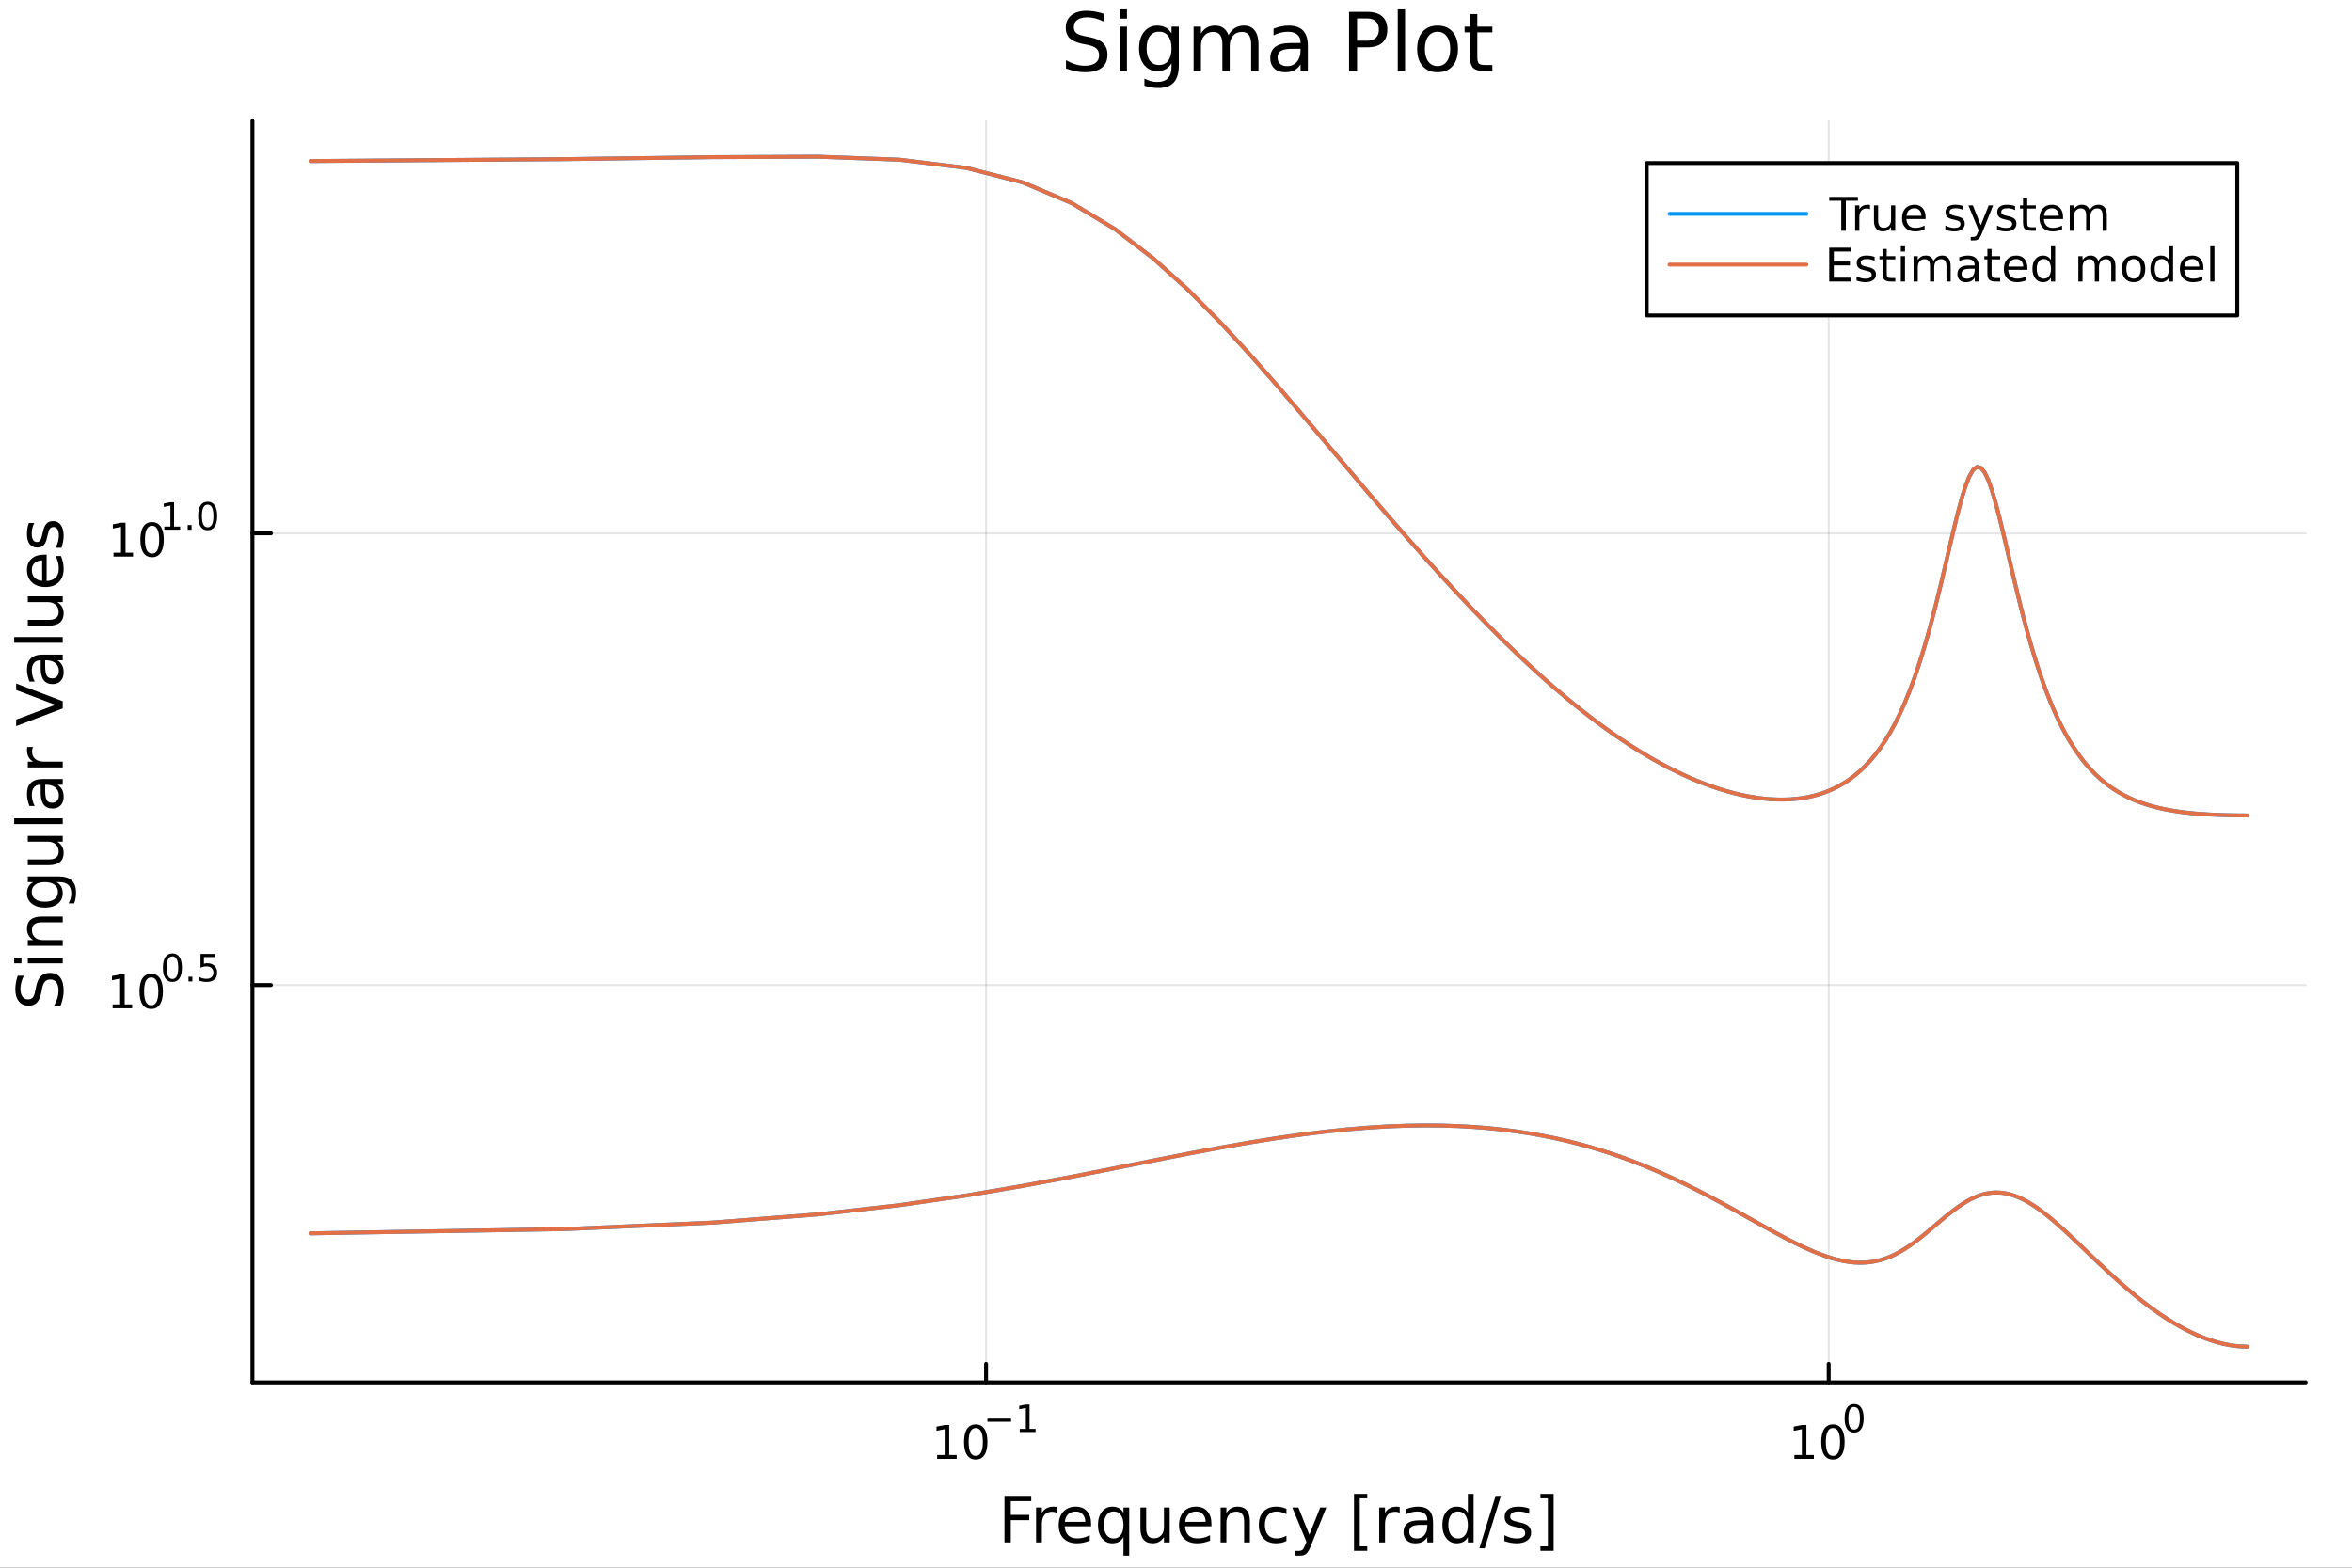 <?xml version="1.0" encoding="utf-8"?>
<svg xmlns="http://www.w3.org/2000/svg" xmlns:xlink="http://www.w3.org/1999/xlink" width="600" height="400" viewBox="0 0 2400 1600">
<rect x="0" y="0" width="2400" height="1600" fill="#333333" stroke="none"/>
<defs>
  <clipPath id="clip760">
    <rect x="0" y="0" width="2400" height="1600"/>
  </clipPath>
</defs>
<path clip-path="url(#clip760)" d="M0 1600 L2400 1600 L2400 0 L0 0  Z" fill="#ffffff" fill-rule="evenodd" fill-opacity="1"/>
<defs>
  <clipPath id="clip761">
    <rect x="480" y="0" width="1681" height="1600"/>
  </clipPath>
</defs>
<path clip-path="url(#clip760)" d="M257.579 1410.9 L2352.76 1410.9 L2352.76 123.472 L257.579 123.472  Z" fill="#ffffff" fill-rule="evenodd" fill-opacity="1"/>
<defs>
  <clipPath id="clip762">
    <rect x="257" y="123" width="2096" height="1288"/>
  </clipPath>
</defs>
<polyline clip-path="url(#clip762)" style="stroke:#000000; stroke-linecap:round; stroke-linejoin:round; stroke-width:2; stroke-opacity:0.1; fill:none" points="1006.19,1410.9 1006.19,123.472 "/>
<polyline clip-path="url(#clip762)" style="stroke:#000000; stroke-linecap:round; stroke-linejoin:round; stroke-width:2; stroke-opacity:0.1; fill:none" points="1866,1410.9 1866,123.472 "/>
<polyline clip-path="url(#clip762)" style="stroke:#000000; stroke-linecap:round; stroke-linejoin:round; stroke-width:2; stroke-opacity:0.1; fill:none" points="257.579,1005.33 2352.76,1005.33 "/>
<polyline clip-path="url(#clip762)" style="stroke:#000000; stroke-linecap:round; stroke-linejoin:round; stroke-width:2; stroke-opacity:0.1; fill:none" points="257.579,544.311 2352.76,544.311 "/>
<polyline clip-path="url(#clip760)" style="stroke:#000000; stroke-linecap:round; stroke-linejoin:round; stroke-width:4; stroke-opacity:1; fill:none" points="257.579,1410.9 2352.76,1410.9 "/>
<polyline clip-path="url(#clip760)" style="stroke:#000000; stroke-linecap:round; stroke-linejoin:round; stroke-width:4; stroke-opacity:1; fill:none" points="1006.19,1410.9 1006.19,1392 "/>
<polyline clip-path="url(#clip760)" style="stroke:#000000; stroke-linecap:round; stroke-linejoin:round; stroke-width:4; stroke-opacity:1; fill:none" points="1866,1410.9 1866,1392 "/>
<path clip-path="url(#clip760)" d="M956.306 1485.02 L963.945 1485.02 L963.945 1458.66 L955.635 1460.32 L955.635 1456.06 L963.898 1454.4 L968.574 1454.4 L968.574 1485.02 L976.213 1485.02 L976.213 1488.96 L956.306 1488.96 L956.306 1485.02 Z" fill="#000000" fill-rule="nonzero" fill-opacity="1" /><path clip-path="url(#clip760)" d="M995.657 1457.48 Q992.046 1457.48 990.218 1461.04 Q988.412 1464.58 988.412 1471.71 Q988.412 1478.82 990.218 1482.38 Q992.046 1485.92 995.657 1485.92 Q999.292 1485.92 1001.1 1482.38 Q1002.93 1478.82 1002.93 1471.71 Q1002.93 1464.58 1001.1 1461.04 Q999.292 1457.48 995.657 1457.48 M995.657 1453.77 Q1001.47 1453.77 1004.52 1458.38 Q1007.6 1462.96 1007.6 1471.71 Q1007.6 1480.44 1004.52 1485.04 Q1001.47 1489.63 995.657 1489.63 Q989.847 1489.63 986.769 1485.04 Q983.713 1480.44 983.713 1471.71 Q983.713 1462.96 986.769 1458.38 Q989.847 1453.77 995.657 1453.77 Z" fill="#000000" fill-rule="nonzero" fill-opacity="1" /><path clip-path="url(#clip760)" d="M1007.6 1447.87 L1031.71 1447.87 L1031.71 1451.07 L1007.6 1451.07 L1007.6 1447.87 Z" fill="#000000" fill-rule="nonzero" fill-opacity="1" /><path clip-path="url(#clip760)" d="M1040.57 1458.35 L1046.78 1458.35 L1046.78 1436.93 L1040.03 1438.28 L1040.03 1434.82 L1046.74 1433.47 L1050.54 1433.47 L1050.54 1458.35 L1056.75 1458.35 L1056.75 1461.55 L1040.57 1461.55 L1040.57 1458.35 Z" fill="#000000" fill-rule="nonzero" fill-opacity="1" /><path clip-path="url(#clip760)" d="M1830.99 1485.02 L1838.62 1485.02 L1838.62 1458.66 L1830.31 1460.32 L1830.31 1456.06 L1838.58 1454.4 L1843.25 1454.4 L1843.25 1485.02 L1850.89 1485.02 L1850.89 1488.96 L1830.99 1488.96 L1830.99 1485.02 Z" fill="#000000" fill-rule="nonzero" fill-opacity="1" /><path clip-path="url(#clip760)" d="M1870.34 1457.48 Q1866.73 1457.48 1864.9 1461.04 Q1863.09 1464.58 1863.09 1471.71 Q1863.09 1478.82 1864.9 1482.38 Q1866.73 1485.92 1870.34 1485.92 Q1873.97 1485.92 1875.78 1482.38 Q1877.61 1478.82 1877.61 1471.71 Q1877.61 1464.58 1875.78 1461.04 Q1873.97 1457.48 1870.34 1457.48 M1870.34 1453.77 Q1876.15 1453.77 1879.2 1458.38 Q1882.28 1462.96 1882.28 1471.71 Q1882.28 1480.44 1879.2 1485.04 Q1876.15 1489.63 1870.34 1489.63 Q1864.53 1489.63 1861.45 1485.04 Q1858.39 1480.44 1858.39 1471.71 Q1858.39 1462.96 1861.45 1458.38 Q1864.53 1453.77 1870.34 1453.77 Z" fill="#000000" fill-rule="nonzero" fill-opacity="1" /><path clip-path="url(#clip760)" d="M1891.99 1435.97 Q1889.05 1435.97 1887.57 1438.86 Q1886.1 1441.74 1886.1 1447.53 Q1886.1 1453.31 1887.57 1456.2 Q1889.05 1459.08 1891.99 1459.08 Q1894.94 1459.08 1896.41 1456.2 Q1897.89 1453.31 1897.89 1447.53 Q1897.89 1441.74 1896.41 1438.86 Q1894.94 1435.97 1891.99 1435.97 M1891.99 1432.96 Q1896.71 1432.96 1899.19 1436.7 Q1901.69 1440.43 1901.69 1447.53 Q1901.69 1454.62 1899.19 1458.37 Q1896.71 1462.09 1891.99 1462.09 Q1887.27 1462.09 1884.76 1458.37 Q1882.28 1454.62 1882.28 1447.53 Q1882.28 1440.43 1884.76 1436.7 Q1887.27 1432.96 1891.99 1432.96 Z" fill="#000000" fill-rule="nonzero" fill-opacity="1" /><path clip-path="url(#clip760)" d="M1024.98 1526.67 L1052.29 1526.67 L1052.29 1532.08 L1031.41 1532.08 L1031.41 1546.08 L1050.25 1546.08 L1050.25 1551.49 L1031.41 1551.49 L1031.41 1574.19 L1024.98 1574.19 L1024.98 1526.67 Z" fill="#000000" fill-rule="nonzero" fill-opacity="1" /><path clip-path="url(#clip760)" d="M1078.13 1544.01 Q1077.15 1543.44 1075.97 1543.18 Q1074.82 1542.9 1073.42 1542.9 Q1068.46 1542.9 1065.78 1546.14 Q1063.14 1549.36 1063.14 1555.41 L1063.14 1574.19 L1057.25 1574.19 L1057.25 1538.54 L1063.14 1538.54 L1063.14 1544.08 Q1064.99 1540.83 1067.95 1539.27 Q1070.91 1537.68 1075.14 1537.68 Q1075.75 1537.68 1076.48 1537.77 Q1077.21 1537.84 1078.1 1538 L1078.13 1544.01 Z" fill="#000000" fill-rule="nonzero" fill-opacity="1" /><path clip-path="url(#clip760)" d="M1113.34 1554.9 L1113.34 1557.76 L1086.41 1557.76 Q1086.79 1563.81 1090.04 1566.99 Q1093.32 1570.14 1099.14 1570.14 Q1102.52 1570.14 1105.67 1569.32 Q1108.85 1568.49 1111.97 1566.83 L1111.97 1572.37 Q1108.82 1573.71 1105.51 1574.41 Q1102.2 1575.11 1098.79 1575.11 Q1090.26 1575.11 1085.26 1570.14 Q1080.3 1565.18 1080.3 1556.71 Q1080.3 1547.96 1085.01 1542.83 Q1089.75 1537.68 1097.77 1537.68 Q1104.97 1537.68 1109.14 1542.33 Q1113.34 1546.94 1113.34 1554.9 M1107.48 1553.18 Q1107.42 1548.37 1104.77 1545.51 Q1102.16 1542.64 1097.84 1542.64 Q1092.93 1542.64 1089.97 1545.41 Q1087.05 1548.18 1086.6 1553.21 L1107.48 1553.18 Z" fill="#000000" fill-rule="nonzero" fill-opacity="1" /><path clip-path="url(#clip760)" d="M1126.45 1556.39 Q1126.45 1562.85 1129.09 1566.55 Q1131.77 1570.21 1136.41 1570.21 Q1141.06 1570.21 1143.73 1566.55 Q1146.41 1562.85 1146.41 1556.39 Q1146.41 1549.93 1143.73 1546.27 Q1141.06 1542.58 1136.41 1542.58 Q1131.77 1542.58 1129.09 1546.27 Q1126.45 1549.93 1126.45 1556.39 M1146.41 1568.84 Q1144.56 1572.02 1141.73 1573.58 Q1138.93 1575.11 1134.98 1575.11 Q1128.52 1575.11 1124.44 1569.95 Q1120.4 1564.8 1120.4 1556.39 Q1120.4 1547.99 1124.44 1542.83 Q1128.52 1537.68 1134.98 1537.68 Q1138.93 1537.68 1141.73 1539.24 Q1144.56 1540.77 1146.41 1543.95 L1146.41 1538.54 L1152.26 1538.54 L1152.26 1587.74 L1146.41 1587.74 L1146.41 1568.84 Z" fill="#000000" fill-rule="nonzero" fill-opacity="1" /><path clip-path="url(#clip760)" d="M1163.72 1560.12 L1163.72 1538.54 L1169.58 1538.54 L1169.58 1559.89 Q1169.58 1564.96 1171.55 1567.5 Q1173.52 1570.02 1177.47 1570.02 Q1182.21 1570.02 1184.95 1566.99 Q1187.72 1563.97 1187.72 1558.75 L1187.72 1538.54 L1193.58 1538.54 L1193.58 1574.19 L1187.72 1574.19 L1187.72 1568.71 Q1185.59 1571.96 1182.75 1573.55 Q1179.95 1575.11 1176.23 1575.11 Q1170.09 1575.11 1166.9 1571.29 Q1163.72 1567.47 1163.72 1560.12 M1178.46 1537.68 L1178.46 1537.68 Z" fill="#000000" fill-rule="nonzero" fill-opacity="1" /><path clip-path="url(#clip760)" d="M1236.13 1554.9 L1236.13 1557.76 L1209.2 1557.76 Q1209.59 1563.81 1212.83 1566.99 Q1216.11 1570.14 1221.94 1570.14 Q1225.31 1570.14 1228.46 1569.32 Q1231.64 1568.49 1234.76 1566.83 L1234.76 1572.37 Q1231.61 1573.71 1228.3 1574.41 Q1224.99 1575.11 1221.59 1575.11 Q1213.06 1575.11 1208.06 1570.14 Q1203.09 1565.18 1203.09 1556.71 Q1203.09 1547.96 1207.8 1542.83 Q1212.55 1537.68 1220.57 1537.68 Q1227.76 1537.68 1231.93 1542.33 Q1236.13 1546.94 1236.13 1554.9 M1230.27 1553.18 Q1230.21 1548.37 1227.57 1545.51 Q1224.96 1542.64 1220.63 1542.64 Q1215.73 1542.64 1212.77 1545.41 Q1209.84 1548.18 1209.4 1553.21 L1230.27 1553.18 Z" fill="#000000" fill-rule="nonzero" fill-opacity="1" /><path clip-path="url(#clip760)" d="M1275.38 1552.67 L1275.38 1574.19 L1269.52 1574.19 L1269.52 1552.86 Q1269.52 1547.8 1267.55 1545.29 Q1265.57 1542.77 1261.63 1542.77 Q1256.88 1542.77 1254.15 1545.79 Q1251.41 1548.82 1251.41 1554.04 L1251.41 1574.19 L1245.52 1574.19 L1245.52 1538.54 L1251.41 1538.54 L1251.41 1544.08 Q1253.51 1540.86 1256.34 1539.27 Q1259.21 1537.68 1262.93 1537.68 Q1269.07 1537.68 1272.22 1541.5 Q1275.38 1545.29 1275.38 1552.67 Z" fill="#000000" fill-rule="nonzero" fill-opacity="1" /><path clip-path="url(#clip760)" d="M1312.71 1539.91 L1312.71 1545.38 Q1310.23 1544.01 1307.71 1543.34 Q1305.23 1542.64 1302.68 1542.64 Q1296.99 1542.64 1293.84 1546.27 Q1290.69 1549.87 1290.69 1556.39 Q1290.69 1562.92 1293.84 1566.55 Q1296.99 1570.14 1302.68 1570.14 Q1305.23 1570.14 1307.71 1569.47 Q1310.23 1568.77 1312.71 1567.41 L1312.71 1572.82 Q1310.26 1573.96 1307.62 1574.54 Q1305.01 1575.11 1302.05 1575.11 Q1294 1575.11 1289.25 1570.05 Q1284.51 1564.99 1284.51 1556.39 Q1284.51 1547.67 1289.28 1542.68 Q1294.09 1537.68 1302.43 1537.68 Q1305.14 1537.68 1307.71 1538.25 Q1310.29 1538.79 1312.71 1539.91 Z" fill="#000000" fill-rule="nonzero" fill-opacity="1" /><path clip-path="url(#clip760)" d="M1337.73 1577.5 Q1335.25 1583.86 1332.89 1585.8 Q1330.53 1587.74 1326.59 1587.74 L1321.91 1587.74 L1321.91 1582.84 L1325.35 1582.84 Q1327.77 1582.84 1329.1 1581.7 Q1330.44 1580.55 1332.06 1576.29 L1333.11 1573.61 L1318.69 1538.54 L1324.9 1538.54 L1336.04 1566.42 L1347.18 1538.54 L1353.39 1538.54 L1337.73 1577.5 Z" fill="#000000" fill-rule="nonzero" fill-opacity="1" /><path clip-path="url(#clip760)" d="M1381.65 1524.66 L1395.15 1524.66 L1395.15 1529.21 L1387.51 1529.21 L1387.51 1578.23 L1395.15 1578.23 L1395.15 1582.78 L1381.65 1582.78 L1381.65 1524.66 Z" fill="#000000" fill-rule="nonzero" fill-opacity="1" /><path clip-path="url(#clip760)" d="M1428.28 1544.01 Q1427.29 1543.44 1426.12 1543.18 Q1424.97 1542.9 1423.57 1542.9 Q1418.6 1542.9 1415.93 1546.14 Q1413.29 1549.36 1413.29 1555.41 L1413.29 1574.19 L1407.4 1574.19 L1407.4 1538.54 L1413.29 1538.54 L1413.29 1544.08 Q1415.13 1540.83 1418.09 1539.27 Q1421.06 1537.68 1425.29 1537.68 Q1425.89 1537.68 1426.63 1537.77 Q1427.36 1537.84 1428.25 1538 L1428.28 1544.01 Z" fill="#000000" fill-rule="nonzero" fill-opacity="1" /><path clip-path="url(#clip760)" d="M1450.62 1556.27 Q1443.53 1556.27 1440.79 1557.89 Q1438.05 1559.51 1438.05 1563.43 Q1438.05 1566.55 1440.09 1568.39 Q1442.16 1570.21 1445.69 1570.21 Q1450.56 1570.21 1453.49 1566.77 Q1456.45 1563.3 1456.45 1557.57 L1456.45 1556.27 L1450.62 1556.27 M1462.3 1553.85 L1462.3 1574.19 L1456.45 1574.19 L1456.45 1568.77 Q1454.44 1572.02 1451.45 1573.58 Q1448.46 1575.11 1444.13 1575.11 Q1438.66 1575.11 1435.41 1572.05 Q1432.19 1568.97 1432.19 1563.81 Q1432.19 1557.79 1436.21 1554.74 Q1440.25 1551.68 1448.24 1551.68 L1456.45 1551.68 L1456.45 1551.11 Q1456.45 1547.07 1453.77 1544.87 Q1451.13 1542.64 1446.33 1542.64 Q1443.27 1542.64 1440.37 1543.38 Q1437.48 1544.11 1434.8 1545.57 L1434.8 1540.16 Q1438.02 1538.92 1441.04 1538.31 Q1444.07 1537.68 1446.93 1537.68 Q1454.67 1537.68 1458.49 1541.69 Q1462.3 1545.7 1462.3 1553.85 Z" fill="#000000" fill-rule="nonzero" fill-opacity="1" /><path clip-path="url(#clip760)" d="M1497.83 1543.95 L1497.83 1524.66 L1503.68 1524.66 L1503.68 1574.19 L1497.83 1574.19 L1497.83 1568.84 Q1495.98 1572.02 1493.15 1573.58 Q1490.35 1575.11 1486.4 1575.11 Q1479.94 1575.11 1475.86 1569.95 Q1471.82 1564.8 1471.82 1556.39 Q1471.82 1547.99 1475.86 1542.83 Q1479.94 1537.68 1486.4 1537.68 Q1490.35 1537.68 1493.15 1539.24 Q1495.98 1540.77 1497.83 1543.95 M1477.87 1556.39 Q1477.87 1562.85 1480.51 1566.55 Q1483.18 1570.21 1487.83 1570.21 Q1492.48 1570.21 1495.15 1566.55 Q1497.83 1562.85 1497.83 1556.39 Q1497.83 1549.93 1495.15 1546.27 Q1492.48 1542.58 1487.83 1542.58 Q1483.18 1542.58 1480.51 1546.27 Q1477.87 1549.93 1477.87 1556.39 Z" fill="#000000" fill-rule="nonzero" fill-opacity="1" /><path clip-path="url(#clip760)" d="M1526.15 1526.67 L1531.56 1526.67 L1515.01 1580.23 L1509.6 1580.23 L1526.15 1526.67 Z" fill="#000000" fill-rule="nonzero" fill-opacity="1" /><path clip-path="url(#clip760)" d="M1560.43 1539.59 L1560.43 1545.13 Q1557.95 1543.85 1555.28 1543.22 Q1552.6 1542.58 1549.74 1542.58 Q1545.38 1542.58 1543.18 1543.92 Q1541.02 1545.25 1541.02 1547.93 Q1541.02 1549.96 1542.58 1551.14 Q1544.14 1552.29 1548.85 1553.34 L1550.85 1553.78 Q1557.09 1555.12 1559.7 1557.57 Q1562.34 1559.99 1562.34 1564.35 Q1562.34 1569.32 1558.4 1572.21 Q1554.48 1575.11 1547.61 1575.11 Q1544.74 1575.11 1541.62 1574.54 Q1538.53 1573.99 1535.1 1572.88 L1535.1 1566.83 Q1538.34 1568.52 1541.49 1569.38 Q1544.65 1570.21 1547.73 1570.21 Q1551.87 1570.21 1554.1 1568.81 Q1556.33 1567.37 1556.33 1564.8 Q1556.33 1562.41 1554.7 1561.14 Q1553.11 1559.86 1547.67 1558.68 L1545.63 1558.21 Q1540.19 1557.06 1537.77 1554.71 Q1535.35 1552.32 1535.35 1548.18 Q1535.35 1543.15 1538.92 1540.42 Q1542.48 1537.68 1549.04 1537.68 Q1552.28 1537.68 1555.15 1538.16 Q1558.01 1538.63 1560.43 1539.59 Z" fill="#000000" fill-rule="nonzero" fill-opacity="1" /><path clip-path="url(#clip760)" d="M1585.35 1524.66 L1585.35 1582.78 L1571.86 1582.78 L1571.86 1578.23 L1579.47 1578.23 L1579.47 1529.21 L1571.86 1529.21 L1571.86 1524.66 L1585.35 1524.66 Z" fill="#000000" fill-rule="nonzero" fill-opacity="1" /><polyline clip-path="url(#clip760)" style="stroke:#000000; stroke-linecap:round; stroke-linejoin:round; stroke-width:4; stroke-opacity:1; fill:none" points="257.579,1410.9 257.579,123.472 "/>
<polyline clip-path="url(#clip760)" style="stroke:#000000; stroke-linecap:round; stroke-linejoin:round; stroke-width:4; stroke-opacity:1; fill:none" points="257.579,1005.33 276.476,1005.33 "/>
<polyline clip-path="url(#clip760)" style="stroke:#000000; stroke-linecap:round; stroke-linejoin:round; stroke-width:4; stroke-opacity:1; fill:none" points="257.579,544.311 276.476,544.311 "/>
<path clip-path="url(#clip760)" d="M114.931 1025.12 L122.57 1025.12 L122.57 998.759 L114.26 1000.43 L114.26 996.166 L122.524 994.5 L127.2 994.5 L127.2 1025.12 L134.839 1025.12 L134.839 1029.06 L114.931 1029.06 L114.931 1025.12 Z" fill="#000000" fill-rule="nonzero" fill-opacity="1" /><path clip-path="url(#clip760)" d="M154.283 997.578 Q150.672 997.578 148.843 1001.14 Q147.038 1004.68 147.038 1011.81 Q147.038 1018.92 148.843 1022.49 Q150.672 1026.03 154.283 1026.03 Q157.917 1026.03 159.723 1022.49 Q161.552 1018.92 161.552 1011.81 Q161.552 1004.68 159.723 1001.14 Q157.917 997.578 154.283 997.578 M154.283 993.875 Q160.093 993.875 163.149 998.481 Q166.227 1003.06 166.227 1011.81 Q166.227 1020.54 163.149 1025.15 Q160.093 1029.73 154.283 1029.73 Q148.473 1029.73 145.394 1025.15 Q142.339 1020.54 142.339 1011.81 Q142.339 1003.06 145.394 998.481 Q148.473 993.875 154.283 993.875 Z" fill="#000000" fill-rule="nonzero" fill-opacity="1" /><path clip-path="url(#clip760)" d="M175.932 976.071 Q172.998 976.071 171.512 978.967 Q170.045 981.845 170.045 987.637 Q170.045 993.411 171.512 996.308 Q172.998 999.185 175.932 999.185 Q178.885 999.185 180.352 996.308 Q181.838 993.411 181.838 987.637 Q181.838 981.845 180.352 978.967 Q178.885 976.071 175.932 976.071 M175.932 973.061 Q180.653 973.061 183.136 976.804 Q185.637 980.528 185.637 987.637 Q185.637 994.728 183.136 998.471 Q180.653 1002.19 175.932 1002.19 Q171.212 1002.19 168.71 998.471 Q166.227 994.728 166.227 987.637 Q166.227 980.528 168.71 976.804 Q171.212 973.061 175.932 973.061 Z" fill="#000000" fill-rule="nonzero" fill-opacity="1" /><path clip-path="url(#clip760)" d="M192.314 996.872 L196.282 996.872 L196.282 1001.65 L192.314 1001.65 L192.314 996.872 Z" fill="#000000" fill-rule="nonzero" fill-opacity="1" /><path clip-path="url(#clip760)" d="M204.595 973.569 L219.51 973.569 L219.51 976.766 L208.075 976.766 L208.075 983.65 Q208.902 983.368 209.73 983.236 Q210.557 983.086 211.385 983.086 Q216.087 983.086 218.833 985.663 Q221.579 988.239 221.579 992.64 Q221.579 997.173 218.758 999.693 Q215.936 1002.19 210.802 1002.19 Q209.034 1002.19 207.191 1001.89 Q205.366 1001.59 203.41 1000.99 L203.41 997.173 Q205.103 998.094 206.909 998.546 Q208.714 998.997 210.727 998.997 Q213.98 998.997 215.88 997.286 Q217.78 995.574 217.78 992.64 Q217.78 989.706 215.88 987.995 Q213.98 986.283 210.727 986.283 Q209.203 986.283 207.68 986.622 Q206.175 986.96 204.595 987.675 L204.595 973.569 Z" fill="#000000" fill-rule="nonzero" fill-opacity="1" /><path clip-path="url(#clip760)" d="M115.815 564.103 L123.454 564.103 L123.454 537.737 L115.144 539.404 L115.144 535.145 L123.408 533.478 L128.084 533.478 L128.084 564.103 L135.723 564.103 L135.723 568.038 L115.815 568.038 L115.815 564.103 Z" fill="#000000" fill-rule="nonzero" fill-opacity="1" /><path clip-path="url(#clip760)" d="M155.167 536.557 Q151.556 536.557 149.727 540.122 Q147.922 543.663 147.922 550.793 Q147.922 557.899 149.727 561.464 Q151.556 565.006 155.167 565.006 Q158.801 565.006 160.607 561.464 Q162.436 557.899 162.436 550.793 Q162.436 543.663 160.607 540.122 Q158.801 536.557 155.167 536.557 M155.167 532.853 Q160.977 532.853 164.033 537.46 Q167.111 542.043 167.111 550.793 Q167.111 559.52 164.033 564.126 Q160.977 568.71 155.167 568.71 Q149.357 568.71 146.278 564.126 Q143.223 559.52 143.223 550.793 Q143.223 542.043 146.278 537.46 Q149.357 532.853 155.167 532.853 Z" fill="#000000" fill-rule="nonzero" fill-opacity="1" /><path clip-path="url(#clip760)" d="M167.657 537.431 L173.863 537.431 L173.863 516.008 L167.111 517.363 L167.111 513.902 L173.826 512.548 L177.625 512.548 L177.625 537.431 L183.832 537.431 L183.832 540.628 L167.657 540.628 L167.657 537.431 Z" fill="#000000" fill-rule="nonzero" fill-opacity="1" /><path clip-path="url(#clip760)" d="M191.505 535.851 L195.474 535.851 L195.474 540.628 L191.505 540.628 L191.505 535.851 Z" fill="#000000" fill-rule="nonzero" fill-opacity="1" /><path clip-path="url(#clip760)" d="M211.874 515.049 Q208.94 515.049 207.454 517.946 Q205.987 520.823 205.987 526.616 Q205.987 532.39 207.454 535.286 Q208.94 538.164 211.874 538.164 Q214.827 538.164 216.294 535.286 Q217.78 532.39 217.78 526.616 Q217.78 520.823 216.294 517.946 Q214.827 515.049 211.874 515.049 M211.874 512.04 Q216.595 512.04 219.077 515.783 Q221.579 519.507 221.579 526.616 Q221.579 533.707 219.077 537.449 Q216.595 541.173 211.874 541.173 Q207.153 541.173 204.652 537.449 Q202.169 533.707 202.169 526.616 Q202.169 519.507 204.652 515.783 Q207.153 512.04 211.874 512.04 Z" fill="#000000" fill-rule="nonzero" fill-opacity="1" /><path clip-path="url(#clip760)" d="M18.044 995.825 L24.314 995.825 Q22.563 999.485 21.704 1002.73 Q20.845 1005.98 20.845 1009 Q20.845 1014.25 22.882 1017.12 Q24.919 1019.95 28.674 1019.95 Q31.826 1019.95 33.449 1018.07 Q35.04 1016.16 36.027 1010.88 L36.823 1007 Q38.191 999.803 41.66 996.398 Q45.098 992.96 50.891 992.96 Q57.798 992.96 61.362 997.607 Q64.927 1002.22 64.927 1011.17 Q64.927 1014.54 64.163 1018.36 Q63.399 1022.15 61.904 1026.22 L55.283 1026.22 Q57.479 1022.31 58.593 1018.55 Q59.707 1014.79 59.707 1011.17 Q59.707 1005.66 57.543 1002.67 Q55.379 999.676 51.368 999.676 Q47.867 999.676 45.894 1001.84 Q43.92 1003.97 42.934 1008.87 L42.17 1012.79 Q40.737 1019.98 37.682 1023.2 Q34.626 1026.41 29.184 1026.41 Q22.882 1026.41 19.253 1021.99 Q15.625 1017.53 15.625 1009.73 Q15.625 1006.39 16.23 1002.92 Q16.834 999.453 18.044 995.825 Z" fill="#000000" fill-rule="nonzero" fill-opacity="1" /><path clip-path="url(#clip760)" d="M28.356 983.189 L28.356 977.332 L64.004 977.332 L64.004 983.189 L28.356 983.189 M14.479 983.189 L14.479 977.332 L21.895 977.332 L21.895 983.189 L14.479 983.189 Z" fill="#000000" fill-rule="nonzero" fill-opacity="1" /><path clip-path="url(#clip760)" d="M42.488 935.446 L64.004 935.446 L64.004 941.302 L42.679 941.302 Q37.618 941.302 35.104 943.276 Q32.589 945.249 32.589 949.196 Q32.589 953.938 35.613 956.676 Q38.637 959.413 43.857 959.413 L64.004 959.413 L64.004 965.301 L28.356 965.301 L28.356 959.413 L33.894 959.413 Q30.68 957.312 29.088 954.479 Q27.497 951.615 27.497 947.891 Q27.497 941.748 31.316 938.597 Q35.104 935.446 42.488 935.446 Z" fill="#000000" fill-rule="nonzero" fill-opacity="1" /><path clip-path="url(#clip760)" d="M45.766 900.307 Q39.401 900.307 35.9 902.949 Q32.398 905.559 32.398 910.301 Q32.398 915.012 35.9 917.654 Q39.401 920.264 45.766 920.264 Q52.1 920.264 55.601 917.654 Q59.103 915.012 59.103 910.301 Q59.103 905.559 55.601 902.949 Q52.1 900.307 45.766 900.307 M59.58 894.451 Q68.683 894.451 73.107 898.493 Q77.563 902.535 77.563 910.874 Q77.563 913.962 77.086 916.699 Q76.64 919.436 75.685 922.014 L69.988 922.014 Q71.388 919.436 72.057 916.922 Q72.725 914.407 72.725 911.797 Q72.725 906.036 69.701 903.172 Q66.71 900.307 60.63 900.307 L57.734 900.307 Q60.885 902.121 62.445 904.954 Q64.004 907.787 64.004 911.734 Q64.004 918.29 59.007 922.301 Q54.01 926.311 45.766 926.311 Q37.491 926.311 32.494 922.301 Q27.497 918.29 27.497 911.734 Q27.497 907.787 29.056 904.954 Q30.616 902.121 33.767 900.307 L28.356 900.307 L28.356 894.451 L59.58 894.451 Z" fill="#000000" fill-rule="nonzero" fill-opacity="1" /><path clip-path="url(#clip760)" d="M49.936 882.993 L28.356 882.993 L28.356 877.136 L49.713 877.136 Q54.774 877.136 57.32 875.163 Q59.835 873.189 59.835 869.243 Q59.835 864.5 56.811 861.763 Q53.787 858.994 48.567 858.994 L28.356 858.994 L28.356 853.137 L64.004 853.137 L64.004 858.994 L58.53 858.994 Q61.776 861.126 63.368 863.959 Q64.927 866.76 64.927 870.484 Q64.927 876.627 61.108 879.81 Q57.288 882.993 49.936 882.993 M27.497 868.256 L27.497 868.256 Z" fill="#000000" fill-rule="nonzero" fill-opacity="1" /><path clip-path="url(#clip760)" d="M14.479 841.074 L14.479 835.218 L64.004 835.218 L64.004 841.074 L14.479 841.074 Z" fill="#000000" fill-rule="nonzero" fill-opacity="1" /><path clip-path="url(#clip760)" d="M46.085 806.763 Q46.085 813.861 47.708 816.598 Q49.331 819.335 53.246 819.335 Q56.365 819.335 58.211 817.298 Q60.026 815.23 60.026 811.697 Q60.026 806.827 56.588 803.899 Q53.119 800.939 47.39 800.939 L46.085 800.939 L46.085 806.763 M43.666 795.082 L64.004 795.082 L64.004 800.939 L58.593 800.939 Q61.84 802.944 63.399 805.936 Q64.927 808.928 64.927 813.256 Q64.927 818.731 61.872 821.977 Q58.784 825.192 53.628 825.192 Q47.612 825.192 44.557 821.181 Q41.501 817.139 41.501 809.15 L41.501 800.939 L40.928 800.939 Q36.886 800.939 34.69 803.612 Q32.462 806.254 32.462 811.06 Q32.462 814.116 33.194 817.012 Q33.926 819.908 35.39 822.582 L29.98 822.582 Q28.738 819.367 28.133 816.344 Q27.497 813.32 27.497 810.455 Q27.497 802.721 31.507 798.902 Q35.518 795.082 43.666 795.082 Z" fill="#000000" fill-rule="nonzero" fill-opacity="1" /><path clip-path="url(#clip760)" d="M33.831 762.362 Q33.258 763.349 33.003 764.527 Q32.717 765.673 32.717 767.073 Q32.717 772.038 35.963 774.712 Q39.178 777.354 45.225 777.354 L64.004 777.354 L64.004 783.242 L28.356 783.242 L28.356 777.354 L33.894 777.354 Q30.648 775.508 29.088 772.547 Q27.497 769.587 27.497 765.354 Q27.497 764.75 27.592 764.017 Q27.656 763.285 27.815 762.394 L33.831 762.362 Z" fill="#000000" fill-rule="nonzero" fill-opacity="1" /><path clip-path="url(#clip760)" d="M64.004 722.99 L16.484 741.133 L16.484 734.417 L56.493 719.362 L16.484 704.275 L16.484 697.591 L64.004 715.702 L64.004 722.99 Z" fill="#000000" fill-rule="nonzero" fill-opacity="1" /><path clip-path="url(#clip760)" d="M46.085 679.767 Q46.085 686.865 47.708 689.602 Q49.331 692.34 53.246 692.34 Q56.365 692.34 58.211 690.303 Q60.026 688.234 60.026 684.701 Q60.026 679.831 56.588 676.903 Q53.119 673.943 47.39 673.943 L46.085 673.943 L46.085 679.767 M43.666 668.086 L64.004 668.086 L64.004 673.943 L58.593 673.943 Q61.84 675.948 63.399 678.94 Q64.927 681.932 64.927 686.26 Q64.927 691.735 61.872 694.981 Q58.784 698.196 53.628 698.196 Q47.612 698.196 44.557 694.186 Q41.501 690.143 41.501 682.154 L41.501 673.943 L40.928 673.943 Q36.886 673.943 34.69 676.616 Q32.462 679.258 32.462 684.064 Q32.462 687.12 33.194 690.016 Q33.926 692.913 35.39 695.586 L29.98 695.586 Q28.738 692.371 28.133 689.348 Q27.497 686.324 27.497 683.459 Q27.497 675.725 31.507 671.906 Q35.518 668.086 43.666 668.086 Z" fill="#000000" fill-rule="nonzero" fill-opacity="1" /><path clip-path="url(#clip760)" d="M14.479 656.023 L14.479 650.167 L64.004 650.167 L64.004 656.023 L14.479 656.023 Z" fill="#000000" fill-rule="nonzero" fill-opacity="1" /><path clip-path="url(#clip760)" d="M49.936 638.518 L28.356 638.518 L28.356 632.661 L49.713 632.661 Q54.774 632.661 57.32 630.688 Q59.835 628.714 59.835 624.768 Q59.835 620.025 56.811 617.288 Q53.787 614.519 48.567 614.519 L28.356 614.519 L28.356 608.662 L64.004 608.662 L64.004 614.519 L58.53 614.519 Q61.776 616.651 63.368 619.484 Q64.927 622.285 64.927 626.009 Q64.927 632.152 61.108 635.335 Q57.288 638.518 49.936 638.518 M27.497 623.781 L27.497 623.781 Z" fill="#000000" fill-rule="nonzero" fill-opacity="1" /><path clip-path="url(#clip760)" d="M44.716 566.108 L47.581 566.108 L47.581 593.035 Q53.628 592.653 56.811 589.406 Q59.962 586.128 59.962 580.303 Q59.962 576.929 59.134 573.778 Q58.307 570.595 56.652 567.476 L62.19 567.476 Q63.527 570.627 64.227 573.937 Q64.927 577.248 64.927 580.653 Q64.927 589.183 59.962 594.18 Q54.997 599.146 46.53 599.146 Q37.777 599.146 32.653 594.435 Q27.497 589.693 27.497 581.672 Q27.497 574.479 32.144 570.309 Q36.759 566.108 44.716 566.108 M42.997 571.964 Q38.191 572.028 35.327 574.67 Q32.462 577.279 32.462 581.608 Q32.462 586.51 35.231 589.47 Q38 592.398 43.029 592.844 L42.997 571.964 Z" fill="#000000" fill-rule="nonzero" fill-opacity="1" /><path clip-path="url(#clip760)" d="M29.407 533.77 L34.945 533.77 Q33.672 536.252 33.035 538.926 Q32.398 541.6 32.398 544.464 Q32.398 548.825 33.735 551.021 Q35.072 553.185 37.746 553.185 Q39.783 553.185 40.96 551.626 Q42.106 550.066 43.157 545.355 L43.602 543.35 Q44.939 537.112 47.39 534.502 Q49.809 531.86 54.169 531.86 Q59.134 531.86 62.031 535.807 Q64.927 539.722 64.927 546.597 Q64.927 549.461 64.354 552.58 Q63.813 555.668 62.699 559.105 L56.652 559.105 Q58.339 555.859 59.198 552.708 Q60.026 549.557 60.026 546.469 Q60.026 542.332 58.625 540.104 Q57.193 537.876 54.615 537.876 Q52.228 537.876 50.955 539.499 Q49.681 541.09 48.504 546.533 L48.026 548.57 Q46.88 554.013 44.525 556.432 Q42.138 558.851 38 558.851 Q32.971 558.851 30.234 555.286 Q27.497 551.721 27.497 545.164 Q27.497 541.918 27.974 539.053 Q28.452 536.189 29.407 533.77 Z" fill="#000000" fill-rule="nonzero" fill-opacity="1" /><path clip-path="url(#clip760)" d="M1126.44 14.081 L1126.44 22.061 Q1121.78 19.833 1117.65 18.739 Q1113.52 17.646 1109.67 17.646 Q1102.99 17.646 1099.34 20.238 Q1095.74 22.831 1095.74 27.611 Q1095.74 31.621 1098.13 33.687 Q1100.56 35.713 1107.28 36.969 L1112.22 37.981 Q1121.38 39.723 1125.71 44.139 Q1130.09 48.514 1130.09 55.886 Q1130.09 64.677 1124.17 69.214 Q1118.3 73.751 1106.92 73.751 Q1102.62 73.751 1097.76 72.778 Q1092.94 71.806 1087.76 69.902 L1087.76 61.477 Q1092.74 64.272 1097.52 65.689 Q1102.3 67.107 1106.92 67.107 Q1113.92 67.107 1117.73 64.353 Q1121.54 61.598 1121.54 56.494 Q1121.54 52.038 1118.79 49.526 Q1116.07 47.015 1109.83 45.759 L1104.85 44.787 Q1095.7 42.964 1091.6 39.075 Q1087.51 35.186 1087.51 28.259 Q1087.51 20.238 1093.14 15.62 Q1098.81 11.002 1108.74 11.002 Q1112.99 11.002 1117.41 11.772 Q1121.82 12.542 1126.44 14.081 Z" fill="#000000" fill-rule="nonzero" fill-opacity="1" /><path clip-path="url(#clip760)" d="M1142.52 27.206 L1149.98 27.206 L1149.98 72.576 L1142.52 72.576 L1142.52 27.206 M1142.52 9.544 L1149.98 9.544 L1149.98 18.983 L1142.52 18.983 L1142.52 9.544 Z" fill="#000000" fill-rule="nonzero" fill-opacity="1" /><path clip-path="url(#clip760)" d="M1195.43 49.364 Q1195.43 41.263 1192.07 36.806 Q1188.74 32.35 1182.71 32.35 Q1176.71 32.35 1173.35 36.806 Q1170.03 41.263 1170.03 49.364 Q1170.03 57.426 1173.35 61.882 Q1176.71 66.338 1182.71 66.338 Q1188.74 66.338 1192.07 61.882 Q1195.43 57.426 1195.43 49.364 M1202.88 66.945 Q1202.88 78.531 1197.74 84.162 Q1192.59 89.833 1181.98 89.833 Q1178.05 89.833 1174.57 89.225 Q1171.08 88.658 1167.8 87.443 L1167.8 80.192 Q1171.08 81.974 1174.28 82.825 Q1177.48 83.675 1180.8 83.675 Q1188.14 83.675 1191.78 79.827 Q1195.43 76.019 1195.43 68.282 L1195.43 64.596 Q1193.12 68.606 1189.51 70.591 Q1185.91 72.576 1180.89 72.576 Q1172.54 72.576 1167.44 66.216 Q1162.33 59.856 1162.33 49.364 Q1162.33 38.832 1167.44 32.472 Q1172.54 26.112 1180.89 26.112 Q1185.91 26.112 1189.51 28.097 Q1193.12 30.082 1195.43 34.092 L1195.43 27.206 L1202.88 27.206 L1202.88 66.945 Z" fill="#000000" fill-rule="nonzero" fill-opacity="1" /><path clip-path="url(#clip760)" d="M1253.56 35.915 Q1256.35 30.892 1260.24 28.502 Q1264.13 26.112 1269.4 26.112 Q1276.49 26.112 1280.34 31.095 Q1284.18 36.037 1284.18 45.192 L1284.18 72.576 L1276.69 72.576 L1276.69 45.435 Q1276.69 38.913 1274.38 35.753 Q1272.07 32.594 1267.33 32.594 Q1261.54 32.594 1258.18 36.442 Q1254.81 40.29 1254.81 46.934 L1254.81 72.576 L1247.32 72.576 L1247.32 45.435 Q1247.32 38.873 1245.01 35.753 Q1242.7 32.594 1237.88 32.594 Q1232.17 32.594 1228.81 36.482 Q1225.45 40.331 1225.45 46.934 L1225.45 72.576 L1217.95 72.576 L1217.95 27.206 L1225.45 27.206 L1225.45 34.254 Q1228 30.082 1231.56 28.097 Q1235.13 26.112 1240.03 26.112 Q1244.97 26.112 1248.41 28.624 Q1251.9 31.135 1253.56 35.915 Z" fill="#000000" fill-rule="nonzero" fill-opacity="1" /><path clip-path="url(#clip760)" d="M1319.67 49.769 Q1310.64 49.769 1307.15 51.835 Q1303.67 53.901 1303.67 58.884 Q1303.67 62.854 1306.26 65.203 Q1308.89 67.512 1313.39 67.512 Q1319.59 67.512 1323.32 63.137 Q1327.08 58.722 1327.08 51.43 L1327.08 49.769 L1319.67 49.769 M1334.54 46.691 L1334.54 72.576 L1327.08 72.576 L1327.08 65.689 Q1324.53 69.821 1320.72 71.806 Q1316.91 73.751 1311.41 73.751 Q1304.44 73.751 1300.31 69.862 Q1296.21 65.933 1296.21 59.37 Q1296.21 51.714 1301.32 47.825 Q1306.46 43.936 1316.63 43.936 L1327.08 43.936 L1327.08 43.207 Q1327.08 38.062 1323.68 35.267 Q1320.32 32.431 1314.2 32.431 Q1310.31 32.431 1306.63 33.363 Q1302.94 34.295 1299.54 36.158 L1299.54 29.272 Q1303.63 27.692 1307.48 26.922 Q1311.32 26.112 1314.97 26.112 Q1324.81 26.112 1329.68 31.216 Q1334.54 36.32 1334.54 46.691 Z" fill="#000000" fill-rule="nonzero" fill-opacity="1" /><path clip-path="url(#clip760)" d="M1384.77 18.82 L1384.77 41.546 L1395.06 41.546 Q1400.77 41.546 1403.89 38.589 Q1407.01 35.632 1407.01 30.163 Q1407.01 24.735 1403.89 21.778 Q1400.77 18.82 1395.06 18.82 L1384.77 18.82 M1376.58 12.096 L1395.06 12.096 Q1405.22 12.096 1410.41 16.714 Q1415.64 21.292 1415.64 30.163 Q1415.64 39.115 1410.41 43.693 Q1405.22 48.271 1395.06 48.271 L1384.77 48.271 L1384.77 72.576 L1376.58 72.576 L1376.58 12.096 Z" fill="#000000" fill-rule="nonzero" fill-opacity="1" /><path clip-path="url(#clip760)" d="M1426.29 9.544 L1433.74 9.544 L1433.74 72.576 L1426.29 72.576 L1426.29 9.544 Z" fill="#000000" fill-rule="nonzero" fill-opacity="1" /><path clip-path="url(#clip760)" d="M1466.92 32.431 Q1460.92 32.431 1457.44 37.131 Q1453.96 41.789 1453.96 49.931 Q1453.96 58.074 1457.4 62.773 Q1460.88 67.431 1466.92 67.431 Q1472.87 67.431 1476.36 62.732 Q1479.84 58.033 1479.84 49.931 Q1479.84 41.87 1476.36 37.171 Q1472.87 32.431 1466.92 32.431 M1466.92 26.112 Q1476.64 26.112 1482.19 32.431 Q1487.74 38.751 1487.74 49.931 Q1487.74 61.071 1482.19 67.431 Q1476.64 73.751 1466.92 73.751 Q1457.16 73.751 1451.61 67.431 Q1446.1 61.071 1446.1 49.931 Q1446.1 38.751 1451.61 32.431 Q1457.16 26.112 1466.92 26.112 Z" fill="#000000" fill-rule="nonzero" fill-opacity="1" /><path clip-path="url(#clip760)" d="M1507.47 14.324 L1507.47 27.206 L1522.82 27.206 L1522.82 32.999 L1507.47 32.999 L1507.47 57.628 Q1507.47 63.178 1508.97 64.758 Q1510.51 66.338 1515.17 66.338 L1522.82 66.338 L1522.82 72.576 L1515.17 72.576 Q1506.54 72.576 1503.26 69.376 Q1499.98 66.135 1499.98 57.628 L1499.98 32.999 L1494.51 32.999 L1494.51 27.206 L1499.98 27.206 L1499.98 14.324 L1507.47 14.324 Z" fill="#000000" fill-rule="nonzero" fill-opacity="1" /><polyline clip-path="url(#clip762)" style="stroke:#009af9; stroke-linecap:round; stroke-linejoin:round; stroke-width:4; stroke-opacity:1; fill:none" points="316.876,164.367 575.706,162.422 727.111,160.38 834.535,159.909 917.859,162.978 985.94,171.372 1043.5,186.131 1093.36,207.211 1137.35,233.574 1176.69,263.635 1212.28,295.749 1244.77,328.535 1274.66,360.981 1302.33,392.427 1328.09,422.481 1352.19,450.947 1374.83,477.752 1396.17,502.9 1416.36,526.443 1435.52,548.454 1453.74,569.02 1471.11,588.231 1487.71,606.174 1503.6,622.932 1518.84,638.586 1533.49,653.207 1547.58,666.863 1561.16,679.616 1574.26,691.523 1586.92,702.636 1599.17,713.004 1611.02,722.67 1622.51,731.675 1633.66,740.058 1644.48,747.853 1655,755.092 1665.24,761.806 1675.19,768.023 1684.89,773.768 1694.35,779.065 1703.57,783.937 1712.57,788.404 1721.35,792.484 1729.94,796.195 1738.33,799.552 1746.54,802.568 1754.57,805.257 1762.43,807.63 1770.13,809.695 1777.67,811.46 1785.07,812.933 1792.32,814.117 1799.43,815.017 1806.41,815.634 1813.26,815.969 1819.99,816.021 1826.6,815.786 1833.09,815.259 1839.48,814.436 1845.75,813.307 1851.92,811.862 1858,810.088 1863.97,807.971 1869.85,805.495 1875.64,802.64 1881.34,799.383 1886.96,795.7 1892.49,791.564 1897.94,786.944 1903.31,781.806 1908.61,776.113 1913.83,769.827 1918.98,762.904 1924.06,755.3 1929.08,746.968 1934.02,737.861 1938.9,727.931 1943.72,717.133 1948.48,705.425 1953.18,692.775 1957.82,679.159 1962.4,664.573 1966.92,649.037 1971.4,632.606 1975.81,615.377 1980.18,597.511 1984.5,579.242 1988.77,560.894 1992.99,542.901 1997.16,525.802 2001.28,510.235 2005.37,496.899 2009.4,486.479 2013.4,479.558 2017.35,476.512 2021.26,477.442 2025.13,482.153 2028.96,490.2 2032.75,500.978 2036.5,513.819 2040.22,528.076 2043.9,543.18 2047.54,558.663 2051.15,574.158 2054.72,589.395 2058.26,604.183 2061.77,618.395 2065.24,631.95 2068.68,644.804 2072.09,656.942 2075.47,668.365 2078.82,679.087 2082.14,689.133 2085.43,698.531 2088.69,707.313 2091.92,715.513 2095.13,723.167 2098.31,730.307 2101.46,736.968 2104.58,743.18 2107.68,748.974 2110.75,754.38 2113.8,759.423 2116.83,764.13 2119.83,768.523 2122.8,772.626 2125.75,776.458 2128.68,780.039 2131.59,783.385 2134.47,786.514 2137.33,789.441 2140.17,792.18 2142.99,794.743 2145.79,797.143 2148.56,799.39 2151.32,801.496 2154.05,803.469 2156.77,805.318 2159.47,807.052 2162.14,808.678 2164.8,810.204 2167.44,811.635 2170.06,812.977 2172.66,814.237 2175.25,815.42 2177.81,816.53 2180.36,817.571 2182.89,818.549 2185.41,819.468 2187.91,820.329 2190.39,821.138 2192.85,821.898 2195.3,822.611 2197.73,823.28 2200.15,823.907 2202.55,824.496 2204.94,825.049 2207.31,825.567 2209.66,826.053 2212.01,826.509 2214.33,826.935 2216.64,827.335 2218.94,827.71 2221.23,828.061 2223.5,828.389 2225.75,828.696 2228,828.983 2230.22,829.252 2232.44,829.502 2234.64,829.736 2236.83,829.955 2239.01,830.158 2241.18,830.348 2243.33,830.524 2245.47,830.689 2247.6,830.841 2249.71,830.983 2251.82,831.114 2253.91,831.235 2255.99,831.348 2258.06,831.451 2260.11,831.547 2262.16,831.635 2264.19,831.715 2266.22,831.789 2268.23,831.856 2270.23,831.916 2272.23,831.971 2274.21,832.02 2276.18,832.064 2278.14,832.102 2280.09,832.136 2282.03,832.165 2283.96,832.189 2285.88,832.208 2287.79,832.223 2289.69,832.234 2291.58,832.24 2293.46,832.242 "/>
<polyline clip-path="url(#clip762)" style="stroke:#009af9; stroke-linecap:round; stroke-linejoin:round; stroke-width:4; stroke-opacity:1; fill:none" points="316.876,1258.77 575.706,1254.47 727.111,1247.82 834.535,1239.43 917.859,1230.01 985.94,1220.15 1043.5,1210.37 1093.36,1201.03 1137.35,1192.36 1176.69,1184.49 1212.28,1177.5 1244.77,1171.39 1274.66,1166.13 1302.33,1161.68 1328.09,1157.98 1352.19,1154.98 1374.83,1152.62 1396.17,1150.85 1416.36,1149.62 1435.52,1148.89 1453.74,1148.61 1471.11,1148.76 1487.71,1149.29 1503.6,1150.18 1518.84,1151.4 1533.49,1152.93 1547.58,1154.75 1561.16,1156.83 1574.26,1159.17 1586.92,1161.74 1599.17,1164.52 1611.02,1167.51 1622.51,1170.68 1633.66,1174.02 1644.48,1177.52 1655,1181.16 1665.24,1184.92 1675.19,1188.81 1684.89,1192.79 1694.35,1196.85 1703.57,1200.99 1712.57,1205.19 1721.35,1209.44 1729.94,1213.72 1738.33,1218.01 1746.54,1222.32 1754.57,1226.61 1762.43,1230.89 1770.13,1235.13 1777.67,1239.32 1785.07,1243.45 1792.32,1247.5 1799.43,1251.45 1806.41,1255.31 1813.26,1259.03 1819.99,1262.62 1826.6,1266.06 1833.09,1269.32 1839.48,1272.39 1845.75,1275.25 1851.92,1277.89 1858,1280.28 1863.97,1282.41 1869.85,1284.27 1875.64,1285.82 1881.34,1287.06 1886.96,1287.98 1892.49,1288.55 1897.94,1288.77 1903.31,1288.62 1908.61,1288.11 1913.83,1287.22 1918.98,1285.97 1924.06,1284.36 1929.08,1282.4 1934.02,1280.1 1938.9,1277.49 1943.72,1274.6 1948.48,1271.46 1953.18,1268.11 1957.82,1264.58 1962.4,1260.92 1966.92,1257.18 1971.4,1253.4 1975.81,1249.63 1980.18,1245.92 1984.5,1242.31 1988.77,1238.84 1992.99,1235.55 1997.16,1232.47 2001.28,1229.62 2005.37,1227.04 2009.4,1224.74 2013.4,1222.73 2017.35,1221.02 2021.26,1219.62 2025.13,1218.52 2028.96,1217.73 2032.75,1217.25 2036.5,1217.05 2040.22,1217.14 2043.9,1217.5 2047.54,1218.12 2051.15,1218.98 2054.72,1220.08 2058.26,1221.39 2061.77,1222.9 2065.24,1224.59 2068.68,1226.45 2072.09,1228.47 2075.47,1230.62 2078.82,1232.9 2082.14,1235.28 2085.43,1237.76 2088.69,1240.33 2091.92,1242.96 2095.13,1245.66 2098.31,1248.4 2101.46,1251.19 2104.58,1254 2107.68,1256.83 2110.75,1259.68 2113.8,1262.54 2116.83,1265.4 2119.83,1268.25 2122.8,1271.09 2125.75,1273.92 2128.68,1276.73 2131.59,1279.52 2134.47,1282.28 2137.33,1285.01 2140.17,1287.71 2142.99,1290.38 2145.79,1293.01 2148.56,1295.6 2151.32,1298.15 2154.05,1300.67 2156.77,1303.14 2159.47,1305.57 2162.14,1307.96 2164.8,1310.3 2167.44,1312.61 2170.06,1314.86 2172.66,1317.07 2175.25,1319.24 2177.81,1321.36 2180.36,1323.44 2182.89,1325.47 2185.41,1327.46 2187.91,1329.4 2190.39,1331.3 2192.85,1333.15 2195.3,1334.96 2197.73,1336.72 2200.15,1338.44 2202.55,1340.12 2204.94,1341.75 2207.31,1343.34 2209.66,1344.89 2212.01,1346.39 2214.33,1347.85 2216.64,1349.27 2218.94,1350.65 2221.23,1351.99 2223.5,1353.28 2225.75,1354.54 2228,1355.75 2230.22,1356.93 2232.44,1358.06 2234.64,1359.15 2236.83,1360.21 2239.01,1361.22 2241.18,1362.2 2243.33,1363.14 2245.47,1364.04 2247.6,1364.9 2249.71,1365.72 2251.82,1366.5 2253.91,1367.25 2255.99,1367.96 2258.06,1368.63 2260.11,1369.26 2262.16,1369.86 2264.19,1370.42 2266.22,1370.94 2268.23,1371.43 2270.23,1371.88 2272.23,1372.29 2274.21,1372.67 2276.18,1373.01 2278.14,1373.31 2280.09,1373.58 2282.03,1373.82 2283.96,1374.01 2285.88,1374.17 2287.79,1374.3 2289.69,1374.39 2291.58,1374.44 2293.46,1374.46 "/>
<polyline clip-path="url(#clip762)" style="stroke:#e26f46; stroke-linecap:round; stroke-linejoin:round; stroke-width:4; stroke-opacity:1; fill:none" points="316.876,164.367 575.706,162.422 727.111,160.38 834.535,159.909 917.859,162.978 985.94,171.372 1043.5,186.131 1093.36,207.211 1137.35,233.574 1176.69,263.635 1212.28,295.749 1244.77,328.535 1274.66,360.981 1302.33,392.427 1328.09,422.481 1352.19,450.947 1374.83,477.752 1396.17,502.9 1416.36,526.443 1435.52,548.454 1453.74,569.02 1471.11,588.231 1487.71,606.174 1503.6,622.932 1518.84,638.586 1533.49,653.207 1547.58,666.863 1561.16,679.616 1574.26,691.523 1586.92,702.636 1599.17,713.004 1611.02,722.67 1622.51,731.675 1633.66,740.058 1644.48,747.853 1655,755.092 1665.24,761.806 1675.19,768.023 1684.89,773.768 1694.35,779.065 1703.57,783.937 1712.57,788.404 1721.35,792.484 1729.94,796.195 1738.33,799.552 1746.54,802.568 1754.57,805.257 1762.43,807.63 1770.13,809.695 1777.67,811.46 1785.07,812.933 1792.32,814.117 1799.43,815.017 1806.41,815.634 1813.26,815.969 1819.99,816.021 1826.6,815.786 1833.09,815.259 1839.48,814.436 1845.75,813.307 1851.92,811.862 1858,810.088 1863.97,807.971 1869.85,805.495 1875.64,802.64 1881.34,799.383 1886.96,795.7 1892.49,791.564 1897.94,786.944 1903.31,781.806 1908.61,776.113 1913.83,769.827 1918.98,762.904 1924.06,755.3 1929.08,746.968 1934.02,737.861 1938.9,727.931 1943.72,717.133 1948.48,705.425 1953.18,692.775 1957.82,679.159 1962.4,664.573 1966.92,649.037 1971.4,632.606 1975.81,615.377 1980.18,597.511 1984.5,579.242 1988.77,560.894 1992.99,542.901 1997.16,525.802 2001.28,510.235 2005.37,496.899 2009.4,486.479 2013.4,479.558 2017.35,476.512 2021.26,477.442 2025.13,482.153 2028.96,490.2 2032.75,500.978 2036.5,513.819 2040.22,528.076 2043.9,543.18 2047.54,558.663 2051.15,574.158 2054.72,589.395 2058.26,604.183 2061.77,618.395 2065.24,631.95 2068.68,644.804 2072.09,656.942 2075.47,668.365 2078.82,679.087 2082.14,689.133 2085.43,698.531 2088.69,707.313 2091.92,715.513 2095.13,723.167 2098.31,730.307 2101.46,736.968 2104.58,743.18 2107.68,748.974 2110.75,754.38 2113.8,759.423 2116.83,764.13 2119.83,768.523 2122.8,772.626 2125.75,776.458 2128.68,780.039 2131.59,783.385 2134.47,786.514 2137.33,789.441 2140.17,792.18 2142.99,794.743 2145.79,797.143 2148.56,799.39 2151.32,801.496 2154.05,803.469 2156.77,805.318 2159.47,807.052 2162.14,808.678 2164.8,810.204 2167.44,811.635 2170.06,812.977 2172.66,814.237 2175.25,815.42 2177.81,816.53 2180.36,817.571 2182.89,818.549 2185.41,819.468 2187.91,820.329 2190.39,821.138 2192.85,821.898 2195.3,822.611 2197.73,823.28 2200.15,823.907 2202.55,824.496 2204.94,825.049 2207.31,825.567 2209.66,826.053 2212.01,826.509 2214.33,826.935 2216.64,827.335 2218.94,827.71 2221.23,828.061 2223.5,828.389 2225.75,828.696 2228,828.983 2230.22,829.252 2232.44,829.502 2234.64,829.736 2236.83,829.955 2239.01,830.158 2241.18,830.348 2243.33,830.524 2245.47,830.689 2247.6,830.841 2249.71,830.983 2251.82,831.114 2253.91,831.235 2255.99,831.348 2258.06,831.451 2260.11,831.547 2262.16,831.635 2264.19,831.715 2266.22,831.789 2268.23,831.856 2270.23,831.916 2272.23,831.971 2274.21,832.02 2276.18,832.064 2278.14,832.102 2280.09,832.136 2282.03,832.165 2283.96,832.189 2285.88,832.208 2287.79,832.223 2289.69,832.234 2291.58,832.24 2293.46,832.242 "/>
<polyline clip-path="url(#clip762)" style="stroke:#e26f46; stroke-linecap:round; stroke-linejoin:round; stroke-width:4; stroke-opacity:1; fill:none" points="316.876,1258.77 575.706,1254.47 727.111,1247.82 834.535,1239.43 917.859,1230.01 985.94,1220.15 1043.5,1210.37 1093.36,1201.03 1137.35,1192.36 1176.69,1184.49 1212.28,1177.5 1244.77,1171.39 1274.66,1166.13 1302.33,1161.68 1328.09,1157.98 1352.19,1154.98 1374.83,1152.62 1396.17,1150.85 1416.36,1149.62 1435.52,1148.89 1453.74,1148.61 1471.11,1148.76 1487.71,1149.29 1503.6,1150.18 1518.84,1151.4 1533.49,1152.93 1547.58,1154.75 1561.16,1156.83 1574.26,1159.17 1586.92,1161.74 1599.17,1164.52 1611.02,1167.51 1622.51,1170.68 1633.66,1174.02 1644.48,1177.52 1655,1181.16 1665.24,1184.92 1675.19,1188.81 1684.89,1192.79 1694.35,1196.85 1703.57,1200.99 1712.57,1205.19 1721.35,1209.44 1729.94,1213.72 1738.33,1218.01 1746.54,1222.32 1754.57,1226.61 1762.43,1230.89 1770.13,1235.13 1777.67,1239.32 1785.07,1243.45 1792.32,1247.5 1799.43,1251.45 1806.41,1255.31 1813.26,1259.03 1819.99,1262.62 1826.6,1266.06 1833.09,1269.32 1839.48,1272.39 1845.75,1275.25 1851.92,1277.89 1858,1280.28 1863.97,1282.41 1869.85,1284.27 1875.64,1285.82 1881.34,1287.06 1886.96,1287.98 1892.49,1288.55 1897.94,1288.77 1903.31,1288.62 1908.61,1288.11 1913.83,1287.22 1918.98,1285.97 1924.06,1284.36 1929.08,1282.4 1934.02,1280.1 1938.9,1277.49 1943.72,1274.6 1948.48,1271.46 1953.18,1268.11 1957.82,1264.58 1962.4,1260.92 1966.92,1257.18 1971.4,1253.4 1975.81,1249.63 1980.18,1245.92 1984.5,1242.31 1988.77,1238.84 1992.99,1235.55 1997.16,1232.47 2001.28,1229.62 2005.37,1227.04 2009.4,1224.74 2013.4,1222.73 2017.35,1221.02 2021.26,1219.62 2025.13,1218.52 2028.96,1217.73 2032.75,1217.25 2036.5,1217.05 2040.22,1217.14 2043.9,1217.5 2047.54,1218.12 2051.15,1218.98 2054.72,1220.08 2058.26,1221.39 2061.77,1222.9 2065.24,1224.59 2068.68,1226.45 2072.09,1228.47 2075.47,1230.62 2078.82,1232.9 2082.14,1235.28 2085.43,1237.76 2088.69,1240.33 2091.92,1242.96 2095.13,1245.66 2098.31,1248.4 2101.46,1251.19 2104.58,1254 2107.68,1256.83 2110.75,1259.68 2113.8,1262.54 2116.83,1265.4 2119.83,1268.25 2122.8,1271.09 2125.75,1273.92 2128.68,1276.73 2131.59,1279.52 2134.47,1282.28 2137.33,1285.01 2140.17,1287.71 2142.99,1290.38 2145.79,1293.01 2148.56,1295.6 2151.32,1298.15 2154.05,1300.67 2156.77,1303.14 2159.47,1305.57 2162.14,1307.96 2164.8,1310.3 2167.44,1312.61 2170.06,1314.86 2172.66,1317.07 2175.25,1319.24 2177.81,1321.36 2180.36,1323.44 2182.89,1325.47 2185.41,1327.46 2187.91,1329.4 2190.39,1331.3 2192.85,1333.15 2195.3,1334.96 2197.73,1336.72 2200.15,1338.44 2202.55,1340.12 2204.94,1341.75 2207.31,1343.34 2209.66,1344.89 2212.01,1346.39 2214.33,1347.85 2216.64,1349.27 2218.94,1350.65 2221.23,1351.99 2223.5,1353.28 2225.75,1354.54 2228,1355.75 2230.22,1356.93 2232.44,1358.06 2234.64,1359.15 2236.83,1360.21 2239.01,1361.22 2241.18,1362.2 2243.33,1363.14 2245.47,1364.04 2247.6,1364.9 2249.71,1365.72 2251.82,1366.5 2253.91,1367.25 2255.99,1367.96 2258.06,1368.63 2260.11,1369.26 2262.16,1369.86 2264.19,1370.42 2266.22,1370.94 2268.23,1371.43 2270.23,1371.88 2272.23,1372.29 2274.21,1372.67 2276.18,1373.01 2278.14,1373.31 2280.09,1373.58 2282.03,1373.82 2283.96,1374.01 2285.88,1374.17 2287.79,1374.3 2289.69,1374.39 2291.58,1374.44 2293.46,1374.46 "/>
<path clip-path="url(#clip760)" d="M1680.32 321.906 L2282.92 321.906 L2282.92 166.386 L1680.32 166.386  Z" fill="#ffffff" fill-rule="evenodd" fill-opacity="1"/>
<polyline clip-path="url(#clip760)" style="stroke:#000000; stroke-linecap:round; stroke-linejoin:round; stroke-width:4; stroke-opacity:1; fill:none" points="1680.32,321.906 2282.92,321.906 2282.92,166.386 1680.32,166.386 1680.32,321.906 "/>
<polyline clip-path="url(#clip760)" style="stroke:#009af9; stroke-linecap:round; stroke-linejoin:round; stroke-width:4; stroke-opacity:1; fill:none" points="1703.6,218.226 1843.28,218.226 "/>
<path clip-path="url(#clip760)" d="M1866.56 200.946 L1895.8 200.946 L1895.8 204.881 L1883.53 204.881 L1883.53 235.506 L1878.83 235.506 L1878.83 204.881 L1866.56 204.881 L1866.56 200.946 Z" fill="#000000" fill-rule="nonzero" fill-opacity="1" /><path clip-path="url(#clip760)" d="M1908.18 213.562 Q1907.46 213.145 1906.61 212.96 Q1905.77 212.752 1904.75 212.752 Q1901.14 212.752 1899.2 215.113 Q1897.28 217.451 1897.28 221.849 L1897.28 235.506 L1893 235.506 L1893 209.58 L1897.28 209.58 L1897.28 213.608 Q1898.62 211.247 1900.77 210.113 Q1902.93 208.955 1906 208.955 Q1906.44 208.955 1906.98 209.025 Q1907.51 209.071 1908.16 209.187 L1908.18 213.562 Z" fill="#000000" fill-rule="nonzero" fill-opacity="1" /><path clip-path="url(#clip760)" d="M1912.21 225.275 L1912.21 209.58 L1916.47 209.58 L1916.47 225.113 Q1916.47 228.793 1917.9 230.645 Q1919.34 232.474 1922.21 232.474 Q1925.66 232.474 1927.65 230.275 Q1929.66 228.076 1929.66 224.279 L1929.66 209.58 L1933.92 209.58 L1933.92 235.506 L1929.66 235.506 L1929.66 231.525 Q1928.11 233.886 1926.05 235.043 Q1924.01 236.178 1921.31 236.178 Q1916.84 236.178 1914.52 233.4 Q1912.21 230.622 1912.21 225.275 M1922.93 208.955 L1922.93 208.955 Z" fill="#000000" fill-rule="nonzero" fill-opacity="1" /><path clip-path="url(#clip760)" d="M1964.87 221.479 L1964.87 223.562 L1945.29 223.562 Q1945.56 227.96 1947.93 230.275 Q1950.31 232.566 1954.55 232.566 Q1957 232.566 1959.29 231.965 Q1961.61 231.363 1963.87 230.159 L1963.87 234.187 Q1961.58 235.159 1959.18 235.668 Q1956.77 236.178 1954.29 236.178 Q1948.09 236.178 1944.45 232.566 Q1940.84 228.955 1940.84 222.798 Q1940.84 216.432 1944.27 212.705 Q1947.72 208.955 1953.55 208.955 Q1958.78 208.955 1961.81 212.335 Q1964.87 215.692 1964.87 221.479 M1960.61 220.229 Q1960.56 216.733 1958.64 214.65 Q1956.75 212.567 1953.6 212.567 Q1950.03 212.567 1947.88 214.58 Q1945.75 216.594 1945.43 220.252 L1960.61 220.229 Z" fill="#000000" fill-rule="nonzero" fill-opacity="1" /><path clip-path="url(#clip760)" d="M2003.46 210.344 L2003.46 214.372 Q2001.65 213.446 1999.71 212.983 Q1997.76 212.52 1995.68 212.52 Q1992.51 212.52 1990.91 213.493 Q1989.34 214.465 1989.34 216.409 Q1989.34 217.891 1990.47 218.747 Q1991.61 219.58 1995.03 220.344 L1996.49 220.668 Q2001.03 221.641 2002.93 223.423 Q2004.85 225.182 2004.85 228.354 Q2004.85 231.965 2001.98 234.071 Q1999.13 236.178 1994.13 236.178 Q1992.05 236.178 1989.78 235.761 Q1987.53 235.367 1985.03 234.557 L1985.03 230.159 Q1987.39 231.386 1989.68 232.011 Q1991.98 232.613 1994.22 232.613 Q1997.23 232.613 1998.85 231.594 Q2000.47 230.553 2000.47 228.678 Q2000.47 226.942 1999.29 226.016 Q1998.13 225.09 1994.18 224.233 L1992.69 223.886 Q1988.74 223.053 1986.98 221.34 Q1985.22 219.604 1985.22 216.594 Q1985.22 212.937 1987.81 210.946 Q1990.4 208.955 1995.17 208.955 Q1997.53 208.955 1999.62 209.303 Q2001.7 209.65 2003.46 210.344 Z" fill="#000000" fill-rule="nonzero" fill-opacity="1" /><path clip-path="url(#clip760)" d="M2022.42 237.914 Q2020.61 242.543 2018.9 243.955 Q2017.18 245.367 2014.31 245.367 L2010.91 245.367 L2010.91 241.803 L2013.41 241.803 Q2015.17 241.803 2016.14 240.969 Q2017.12 240.136 2018.3 237.034 L2019.06 235.09 L2008.57 209.58 L2013.09 209.58 L2021.19 229.858 L2029.29 209.58 L2033.8 209.58 L2022.42 237.914 Z" fill="#000000" fill-rule="nonzero" fill-opacity="1" /><path clip-path="url(#clip760)" d="M2056.21 210.344 L2056.21 214.372 Q2054.41 213.446 2052.46 212.983 Q2050.52 212.52 2048.43 212.52 Q2045.26 212.52 2043.67 213.493 Q2042.09 214.465 2042.09 216.409 Q2042.09 217.891 2043.23 218.747 Q2044.36 219.58 2047.79 220.344 L2049.24 220.668 Q2053.78 221.641 2055.68 223.423 Q2057.6 225.182 2057.6 228.354 Q2057.6 231.965 2054.73 234.071 Q2051.88 236.178 2046.88 236.178 Q2044.8 236.178 2042.53 235.761 Q2040.29 235.367 2037.79 234.557 L2037.79 230.159 Q2040.15 231.386 2042.44 232.011 Q2044.73 232.613 2046.98 232.613 Q2049.99 232.613 2051.61 231.594 Q2053.23 230.553 2053.23 228.678 Q2053.23 226.942 2052.05 226.016 Q2050.89 225.09 2046.93 224.233 L2045.45 223.886 Q2041.49 223.053 2039.73 221.34 Q2037.97 219.604 2037.97 216.594 Q2037.97 212.937 2040.56 210.946 Q2043.16 208.955 2047.93 208.955 Q2050.29 208.955 2052.37 209.303 Q2054.45 209.65 2056.21 210.344 Z" fill="#000000" fill-rule="nonzero" fill-opacity="1" /><path clip-path="url(#clip760)" d="M2068.6 202.219 L2068.6 209.58 L2077.37 209.58 L2077.37 212.891 L2068.6 212.891 L2068.6 226.965 Q2068.6 230.136 2069.45 231.039 Q2070.33 231.941 2072.99 231.941 L2077.37 231.941 L2077.37 235.506 L2072.99 235.506 Q2068.06 235.506 2066.19 233.678 Q2064.31 231.826 2064.31 226.965 L2064.31 212.891 L2061.19 212.891 L2061.19 209.58 L2064.31 209.58 L2064.31 202.219 L2068.6 202.219 Z" fill="#000000" fill-rule="nonzero" fill-opacity="1" /><path clip-path="url(#clip760)" d="M2105.15 221.479 L2105.15 223.562 L2085.56 223.562 Q2085.84 227.96 2088.2 230.275 Q2090.59 232.566 2094.82 232.566 Q2097.28 232.566 2099.57 231.965 Q2101.88 231.363 2104.15 230.159 L2104.15 234.187 Q2101.86 235.159 2099.45 235.668 Q2097.05 236.178 2094.57 236.178 Q2088.36 236.178 2084.73 232.566 Q2081.12 228.955 2081.12 222.798 Q2081.12 216.432 2084.55 212.705 Q2087.99 208.955 2093.83 208.955 Q2099.06 208.955 2102.09 212.335 Q2105.15 215.692 2105.15 221.479 M2100.89 220.229 Q2100.84 216.733 2098.92 214.65 Q2097.02 212.567 2093.87 212.567 Q2090.31 212.567 2088.16 214.58 Q2086.03 216.594 2085.7 220.252 L2100.89 220.229 Z" fill="#000000" fill-rule="nonzero" fill-opacity="1" /><path clip-path="url(#clip760)" d="M2132.32 214.557 Q2133.92 211.687 2136.14 210.321 Q2138.36 208.955 2141.37 208.955 Q2145.42 208.955 2147.62 211.803 Q2149.82 214.627 2149.82 219.858 L2149.82 235.506 L2145.54 235.506 L2145.54 219.997 Q2145.54 216.27 2144.22 214.465 Q2142.9 212.659 2140.19 212.659 Q2136.88 212.659 2134.96 214.858 Q2133.04 217.057 2133.04 220.854 L2133.04 235.506 L2128.76 235.506 L2128.76 219.997 Q2128.76 216.247 2127.44 214.465 Q2126.12 212.659 2123.36 212.659 Q2120.1 212.659 2118.18 214.881 Q2116.26 217.08 2116.26 220.854 L2116.26 235.506 L2111.98 235.506 L2111.98 209.58 L2116.26 209.58 L2116.26 213.608 Q2117.72 211.224 2119.75 210.09 Q2121.79 208.955 2124.59 208.955 Q2127.42 208.955 2129.38 210.391 Q2131.37 211.826 2132.32 214.557 Z" fill="#000000" fill-rule="nonzero" fill-opacity="1" /><polyline clip-path="url(#clip760)" style="stroke:#e26f46; stroke-linecap:round; stroke-linejoin:round; stroke-width:4; stroke-opacity:1; fill:none" points="1703.6,270.066 1843.28,270.066 "/>
<path clip-path="url(#clip760)" d="M1866.56 252.786 L1888.41 252.786 L1888.41 256.721 L1871.24 256.721 L1871.24 266.953 L1887.69 266.953 L1887.69 270.888 L1871.24 270.888 L1871.24 283.411 L1888.83 283.411 L1888.83 287.346 L1866.56 287.346 L1866.56 252.786 Z" fill="#000000" fill-rule="nonzero" fill-opacity="1" /><path clip-path="url(#clip760)" d="M1912.86 262.184 L1912.86 266.212 Q1911.05 265.286 1909.11 264.823 Q1907.16 264.36 1905.08 264.36 Q1901.91 264.36 1900.31 265.333 Q1898.74 266.305 1898.74 268.249 Q1898.74 269.731 1899.87 270.587 Q1901 271.42 1904.43 272.184 L1905.89 272.508 Q1910.43 273.481 1912.32 275.263 Q1914.25 277.022 1914.25 280.194 Q1914.25 283.805 1911.37 285.911 Q1908.53 288.018 1903.53 288.018 Q1901.44 288.018 1899.18 287.601 Q1896.93 287.207 1894.43 286.397 L1894.43 281.999 Q1896.79 283.226 1899.08 283.851 Q1901.37 284.453 1903.62 284.453 Q1906.63 284.453 1908.25 283.434 Q1909.87 282.393 1909.87 280.518 Q1909.87 278.782 1908.69 277.856 Q1907.53 276.93 1903.57 276.073 L1902.09 275.726 Q1898.13 274.893 1896.37 273.18 Q1894.62 271.444 1894.62 268.434 Q1894.62 264.777 1897.21 262.786 Q1899.8 260.795 1904.57 260.795 Q1906.93 260.795 1909.01 261.143 Q1911.1 261.49 1912.86 262.184 Z" fill="#000000" fill-rule="nonzero" fill-opacity="1" /><path clip-path="url(#clip760)" d="M1925.24 254.059 L1925.24 261.42 L1934.01 261.42 L1934.01 264.731 L1925.24 264.731 L1925.24 278.805 Q1925.24 281.976 1926.1 282.879 Q1926.98 283.781 1929.64 283.781 L1934.01 283.781 L1934.01 287.346 L1929.64 287.346 Q1924.71 287.346 1922.83 285.518 Q1920.96 283.666 1920.96 278.805 L1920.96 264.731 L1917.83 264.731 L1917.83 261.42 L1920.96 261.42 L1920.96 254.059 L1925.24 254.059 Z" fill="#000000" fill-rule="nonzero" fill-opacity="1" /><path clip-path="url(#clip760)" d="M1939.62 261.42 L1943.87 261.42 L1943.87 287.346 L1939.62 287.346 L1939.62 261.42 M1939.62 251.328 L1943.87 251.328 L1943.87 256.721 L1939.62 256.721 L1939.62 251.328 Z" fill="#000000" fill-rule="nonzero" fill-opacity="1" /><path clip-path="url(#clip760)" d="M1972.97 266.397 Q1974.57 263.527 1976.79 262.161 Q1979.01 260.795 1982.02 260.795 Q1986.07 260.795 1988.27 263.643 Q1990.47 266.467 1990.47 271.698 L1990.47 287.346 L1986.19 287.346 L1986.19 271.837 Q1986.19 268.11 1984.87 266.305 Q1983.55 264.499 1980.84 264.499 Q1977.53 264.499 1975.61 266.698 Q1973.69 268.897 1973.69 272.694 L1973.69 287.346 L1969.41 287.346 L1969.41 271.837 Q1969.41 268.087 1968.09 266.305 Q1966.77 264.499 1964.01 264.499 Q1960.75 264.499 1958.83 266.721 Q1956.91 268.92 1956.91 272.694 L1956.91 287.346 L1952.62 287.346 L1952.62 261.42 L1956.91 261.42 L1956.91 265.448 Q1958.37 263.064 1960.4 261.93 Q1962.44 260.795 1965.24 260.795 Q1968.06 260.795 1970.03 262.231 Q1972.02 263.666 1972.97 266.397 Z" fill="#000000" fill-rule="nonzero" fill-opacity="1" /><path clip-path="url(#clip760)" d="M2010.75 274.314 Q2005.59 274.314 2003.6 275.494 Q2001.61 276.675 2001.61 279.522 Q2001.61 281.791 2003.09 283.133 Q2004.59 284.453 2007.16 284.453 Q2010.7 284.453 2012.83 281.953 Q2014.99 279.43 2014.99 275.263 L2014.99 274.314 L2010.75 274.314 M2019.24 272.555 L2019.24 287.346 L2014.99 287.346 L2014.99 283.411 Q2013.53 285.772 2011.35 286.906 Q2009.18 288.018 2006.03 288.018 Q2002.05 288.018 1999.68 285.795 Q1997.35 283.55 1997.35 279.8 Q1997.35 275.425 2000.26 273.203 Q2003.2 270.981 2009.01 270.981 L2014.99 270.981 L2014.99 270.564 Q2014.99 267.624 2013.04 266.027 Q2011.12 264.407 2007.62 264.407 Q2005.4 264.407 2003.3 264.939 Q2001.19 265.471 1999.24 266.536 L1999.24 262.601 Q2001.58 261.698 2003.78 261.258 Q2005.98 260.795 2008.06 260.795 Q2013.69 260.795 2016.47 263.712 Q2019.24 266.629 2019.24 272.555 Z" fill="#000000" fill-rule="nonzero" fill-opacity="1" /><path clip-path="url(#clip760)" d="M2032.23 254.059 L2032.23 261.42 L2041 261.42 L2041 264.731 L2032.23 264.731 L2032.23 278.805 Q2032.23 281.976 2033.09 282.879 Q2033.97 283.781 2036.63 283.781 L2041 283.781 L2041 287.346 L2036.63 287.346 Q2031.7 287.346 2029.82 285.518 Q2027.95 283.666 2027.95 278.805 L2027.95 264.731 L2024.82 264.731 L2024.82 261.42 L2027.95 261.42 L2027.95 254.059 L2032.23 254.059 Z" fill="#000000" fill-rule="nonzero" fill-opacity="1" /><path clip-path="url(#clip760)" d="M2068.78 273.319 L2068.78 275.402 L2049.2 275.402 Q2049.48 279.8 2051.84 282.115 Q2054.22 284.406 2058.46 284.406 Q2060.91 284.406 2063.2 283.805 Q2065.52 283.203 2067.79 281.999 L2067.79 286.027 Q2065.49 286.999 2063.09 287.508 Q2060.68 288.018 2058.2 288.018 Q2052 288.018 2048.36 284.406 Q2044.75 280.795 2044.75 274.638 Q2044.75 268.272 2048.18 264.545 Q2051.63 260.795 2057.46 260.795 Q2062.69 260.795 2065.73 264.175 Q2068.78 267.532 2068.78 273.319 M2064.52 272.069 Q2064.48 268.573 2062.55 266.49 Q2060.66 264.407 2057.51 264.407 Q2053.94 264.407 2051.79 266.42 Q2049.66 268.434 2049.34 272.092 L2064.52 272.069 Z" fill="#000000" fill-rule="nonzero" fill-opacity="1" /><path clip-path="url(#clip760)" d="M2092.83 265.356 L2092.83 251.328 L2097.09 251.328 L2097.09 287.346 L2092.83 287.346 L2092.83 283.457 Q2091.49 285.772 2089.43 286.906 Q2087.39 288.018 2084.52 288.018 Q2079.82 288.018 2076.86 284.268 Q2073.92 280.518 2073.92 274.407 Q2073.92 268.295 2076.86 264.545 Q2079.82 260.795 2084.52 260.795 Q2087.39 260.795 2089.43 261.93 Q2091.49 263.041 2092.83 265.356 M2078.32 274.407 Q2078.32 279.106 2080.24 281.791 Q2082.18 284.453 2085.56 284.453 Q2088.94 284.453 2090.89 281.791 Q2092.83 279.106 2092.83 274.407 Q2092.83 269.707 2090.89 267.045 Q2088.94 264.36 2085.56 264.36 Q2082.18 264.36 2080.24 267.045 Q2078.32 269.707 2078.32 274.407 Z" fill="#000000" fill-rule="nonzero" fill-opacity="1" /><path clip-path="url(#clip760)" d="M2141.12 266.397 Q2142.72 263.527 2144.94 262.161 Q2147.16 260.795 2150.17 260.795 Q2154.22 260.795 2156.42 263.643 Q2158.62 266.467 2158.62 271.698 L2158.62 287.346 L2154.34 287.346 L2154.34 271.837 Q2154.34 268.11 2153.02 266.305 Q2151.7 264.499 2148.99 264.499 Q2145.68 264.499 2143.76 266.698 Q2141.84 268.897 2141.84 272.694 L2141.84 287.346 L2137.55 287.346 L2137.55 271.837 Q2137.55 268.087 2136.23 266.305 Q2134.92 264.499 2132.16 264.499 Q2128.9 264.499 2126.98 266.721 Q2125.05 268.92 2125.05 272.694 L2125.05 287.346 L2120.77 287.346 L2120.77 261.42 L2125.05 261.42 L2125.05 265.448 Q2126.51 263.064 2128.55 261.93 Q2130.59 260.795 2133.39 260.795 Q2136.21 260.795 2138.18 262.231 Q2140.17 263.666 2141.12 266.397 Z" fill="#000000" fill-rule="nonzero" fill-opacity="1" /><path clip-path="url(#clip760)" d="M2177.16 264.407 Q2173.73 264.407 2171.74 267.092 Q2169.75 269.754 2169.75 274.407 Q2169.75 279.059 2171.72 281.744 Q2173.71 284.406 2177.16 284.406 Q2180.56 284.406 2182.55 281.721 Q2184.54 279.036 2184.54 274.407 Q2184.54 269.8 2182.55 267.115 Q2180.56 264.407 2177.16 264.407 M2177.16 260.795 Q2182.72 260.795 2185.89 264.407 Q2189.06 268.018 2189.06 274.407 Q2189.06 280.772 2185.89 284.406 Q2182.72 288.018 2177.16 288.018 Q2171.58 288.018 2168.41 284.406 Q2165.26 280.772 2165.26 274.407 Q2165.26 268.018 2168.41 264.407 Q2171.58 260.795 2177.16 260.795 Z" fill="#000000" fill-rule="nonzero" fill-opacity="1" /><path clip-path="url(#clip760)" d="M2213.18 265.356 L2213.18 251.328 L2217.44 251.328 L2217.44 287.346 L2213.18 287.346 L2213.18 283.457 Q2211.84 285.772 2209.78 286.906 Q2207.74 288.018 2204.87 288.018 Q2200.17 288.018 2197.21 284.268 Q2194.27 280.518 2194.27 274.407 Q2194.27 268.295 2197.21 264.545 Q2200.17 260.795 2204.87 260.795 Q2207.74 260.795 2209.78 261.93 Q2211.84 263.041 2213.18 265.356 M2198.67 274.407 Q2198.67 279.106 2200.59 281.791 Q2202.53 284.453 2205.91 284.453 Q2209.29 284.453 2211.23 281.791 Q2213.18 279.106 2213.18 274.407 Q2213.18 269.707 2211.23 267.045 Q2209.29 264.36 2205.91 264.36 Q2202.53 264.36 2200.59 267.045 Q2198.67 269.707 2198.67 274.407 Z" fill="#000000" fill-rule="nonzero" fill-opacity="1" /><path clip-path="url(#clip760)" d="M2248.39 273.319 L2248.39 275.402 L2228.8 275.402 Q2229.08 279.8 2231.44 282.115 Q2233.83 284.406 2238.06 284.406 Q2240.52 284.406 2242.81 283.805 Q2245.12 283.203 2247.39 281.999 L2247.39 286.027 Q2245.1 286.999 2242.69 287.508 Q2240.29 288.018 2237.81 288.018 Q2231.6 288.018 2227.97 284.406 Q2224.36 280.795 2224.36 274.638 Q2224.36 268.272 2227.79 264.545 Q2231.23 260.795 2237.07 260.795 Q2242.3 260.795 2245.33 264.175 Q2248.39 267.532 2248.39 273.319 M2244.13 272.069 Q2244.08 268.573 2242.16 266.49 Q2240.26 264.407 2237.11 264.407 Q2233.55 264.407 2231.4 266.42 Q2229.27 268.434 2228.94 272.092 L2244.13 272.069 Z" fill="#000000" fill-rule="nonzero" fill-opacity="1" /><path clip-path="url(#clip760)" d="M2255.38 251.328 L2259.64 251.328 L2259.64 287.346 L2255.38 287.346 L2255.38 251.328 Z" fill="#000000" fill-rule="nonzero" fill-opacity="1" /></svg>
